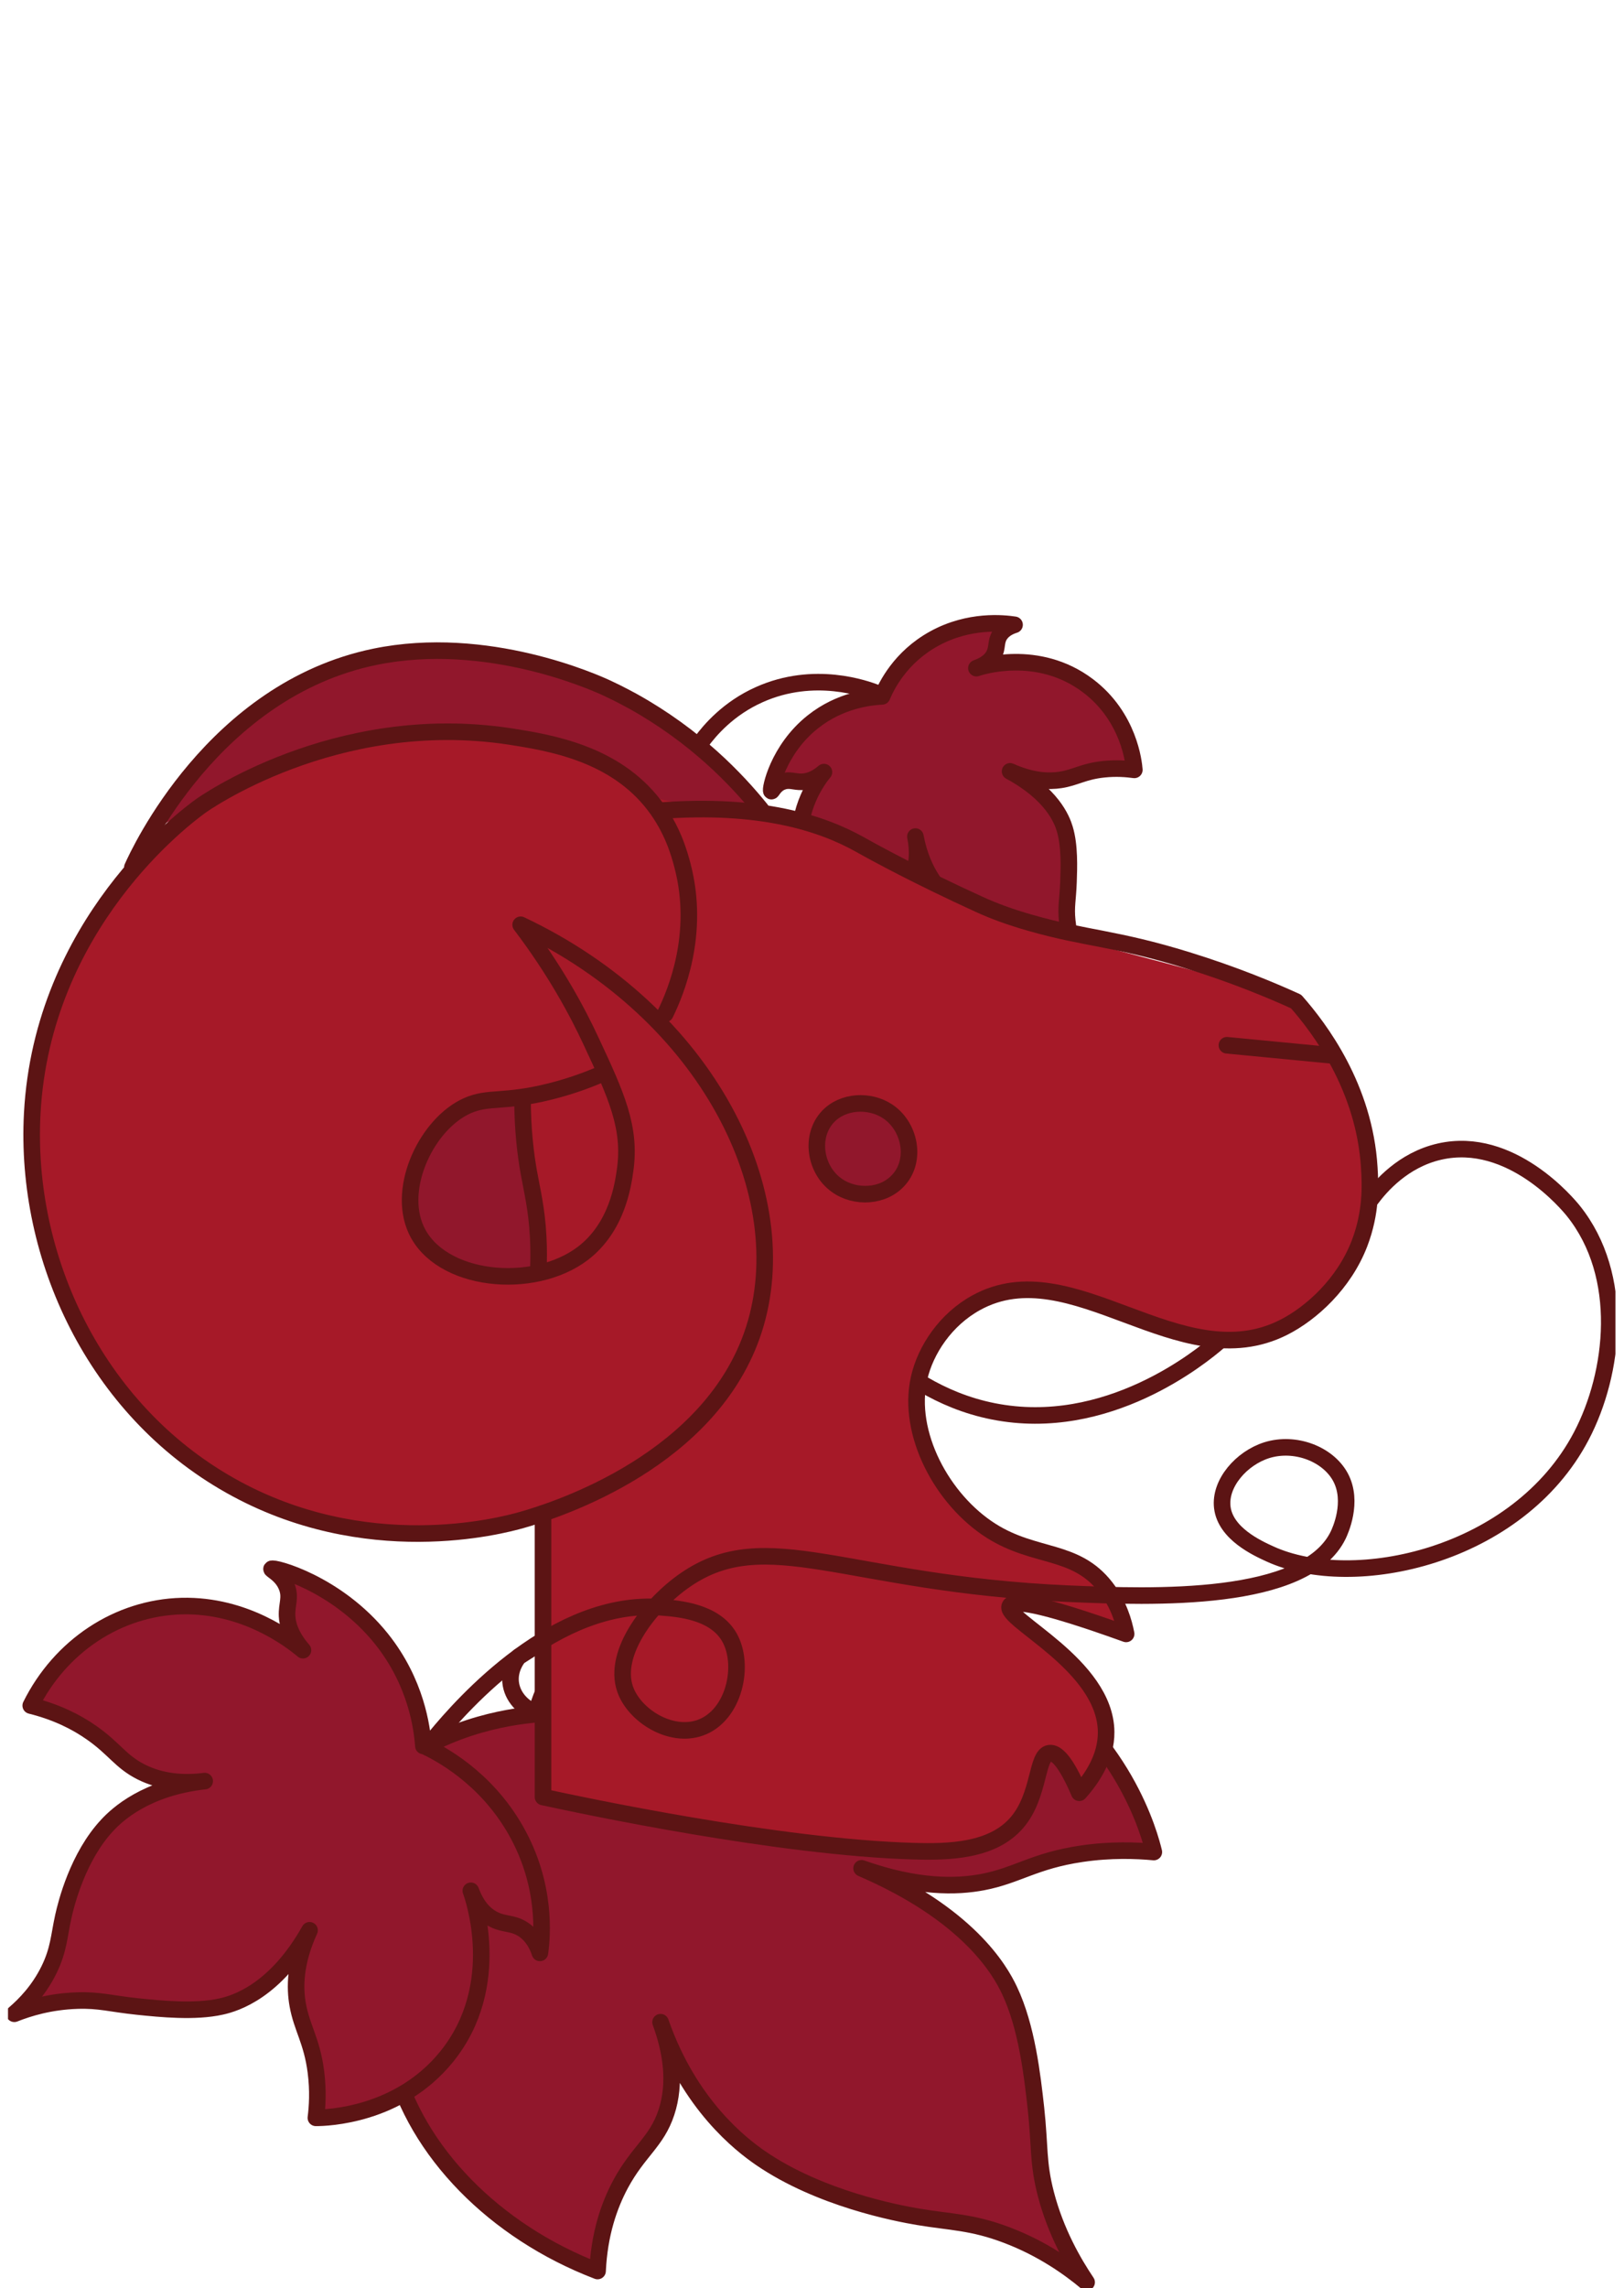 <svg width="98" height="138" viewBox="0 0 98 138" fill="none" xmlns="http://www.w3.org/2000/svg">
<g id="Calque_3" clip-path="url(#clip0_3172_220)">
<g id="Group">
<path id="Vector" d="M32.311 103.384C30.646 103.541 26.433 104.141 22.984 107.212C18.545 111.16 18.223 116.636 18.47 116.748C18.582 116.8 18.815 115.819 19.902 115.392C20.824 115.033 21.544 115.392 22.616 115.31C23.396 115.25 24.453 114.958 25.563 113.871C24.843 114.928 22.354 118.898 23.726 124.314C25.106 129.76 29.859 134.584 36.06 136.959C36.165 134.726 36.75 133.019 37.455 131.708C38.534 129.715 39.629 129.168 40.214 127.393C40.791 125.64 40.521 123.752 39.861 121.954C41.601 126.943 44.712 129.333 45.897 130.149C49.459 132.592 54.122 133.475 55.419 133.693C57.376 134.022 58.651 133.992 60.758 134.794C62.91 135.61 64.522 136.764 65.572 137.64C64.777 136.457 63.712 134.622 63.112 132.314C62.617 130.404 62.767 129.475 62.513 127.138C62.295 125.175 61.965 122.239 60.915 120.029C60.323 118.771 58.396 115.43 51.993 112.673C55.359 113.864 57.729 113.804 59.303 113.504C61.388 113.107 62.415 112.216 65.264 111.796C67.034 111.534 68.578 111.594 69.628 111.692C69.41 110.785 67.844 104.627 61.328 100.695C53.44 95.93 45.62 98.844 45.14 99.032C46.58 98.47 47.134 97.736 47.367 97.144C47.764 96.148 47.314 95.383 47.824 94.425C48.252 93.623 49.069 93.219 49.706 92.994C48.139 92.844 43.168 92.544 38.572 95.339C34.073 98.065 32.701 102.058 32.319 103.384H32.311Z" fill="#91172C" stroke="#5C1414" stroke-linecap="round" stroke-linejoin="round"/>
<path id="Vector_2" d="M25.548 105.294C25.473 104.215 25.121 101.466 23.021 98.837C20.322 95.466 16.476 94.477 16.386 94.619C16.348 94.679 17.038 94.971 17.315 95.721C17.555 96.357 17.293 96.762 17.323 97.451C17.345 97.953 17.54 98.665 18.283 99.519C17.555 98.912 14.803 96.769 10.972 96.859C7.111 96.957 3.632 99.279 1.855 102.859C3.422 103.249 4.614 103.856 5.521 104.493C6.908 105.459 7.268 106.23 8.513 106.86C9.735 107.474 11.07 107.579 12.352 107.414C8.813 107.804 7.073 109.429 6.481 110.066C4.696 111.969 3.992 114.8 3.819 115.587C3.557 116.778 3.549 117.587 2.949 118.808C2.335 120.051 1.495 120.905 0.865 121.445C1.712 121.108 3.017 120.703 4.659 120.651C6.009 120.606 6.661 120.838 8.31 121.01C9.697 121.153 11.767 121.362 13.341 121.01C14.234 120.816 16.625 120.066 18.68 116.411C17.78 118.373 17.78 119.879 17.968 120.92C18.215 122.299 18.822 123.078 19.062 124.943C19.212 126.104 19.145 127.071 19.062 127.722C19.707 127.722 24.063 127.602 26.95 124.037C30.444 119.722 28.532 114.351 28.412 114.029C28.78 115.025 29.289 115.474 29.702 115.707C30.399 116.104 30.947 115.924 31.606 116.381C32.161 116.763 32.438 117.34 32.581 117.774C32.716 116.8 33.008 113.699 31.126 110.388C29.289 107.152 26.5 105.714 25.57 105.279L25.548 105.294Z" fill="#91172C" stroke="#5C1414" stroke-linecap="round" stroke-linejoin="round"/>
<path id="Vector_3" d="M53.23 41.995C52.518 42.032 50.703 42.219 49.054 43.531C46.932 45.209 46.445 47.658 46.55 47.711C46.594 47.733 46.752 47.298 47.239 47.134C47.652 46.991 47.937 47.164 48.386 47.149C48.724 47.141 49.181 47.029 49.721 46.564C49.346 47.021 48.049 48.752 48.282 51.201C48.522 53.666 50.216 55.921 52.683 57.097C52.87 56.1 53.223 55.344 53.605 54.775C54.19 53.906 54.685 53.681 55.045 52.894C55.397 52.123 55.404 51.269 55.24 50.452C55.66 52.715 56.814 53.846 57.272 54.235C58.621 55.396 60.533 55.883 61.065 56.011C61.868 56.198 62.408 56.205 63.247 56.602C64.102 57.014 64.709 57.554 65.099 57.966C64.837 57.419 64.507 56.58 64.402 55.531C64.312 54.67 64.439 54.258 64.477 53.201C64.507 52.317 64.559 50.999 64.252 49.988C64.08 49.411 63.48 47.883 60.953 46.519C62.295 47.119 63.3 47.141 63.982 47.036C64.889 46.901 65.377 46.519 66.606 46.392C67.371 46.31 68.016 46.37 68.451 46.429C68.421 46.017 68.143 43.231 65.647 41.351C62.617 39.066 59.139 40.219 58.921 40.294C59.566 40.07 59.843 39.755 59.978 39.493C60.211 39.051 60.068 38.706 60.338 38.287C60.571 37.935 60.938 37.77 61.223 37.68C60.571 37.583 58.494 37.35 56.379 38.511C54.31 39.643 53.478 41.403 53.23 41.995Z" fill="#91172C" stroke="#5C1414" stroke-linecap="round" stroke-linejoin="round"/>
</g>
<path id="Vector_4" d="M54.04 111.324C56.192 111.527 59.723 111.804 61.523 109.721C62.88 108.148 62.857 105.676 63.577 105.699C63.577 105.699 63.847 105.699 65.054 108.081H65.062C65.069 108.081 66.696 106.373 66.516 103.976C66.389 102.245 65.384 101.069 64.169 99.638C62.947 98.2 61.695 97.264 60.825 96.694C63.285 97.383 65.737 98.073 68.196 98.769C67.843 97.676 67.184 96.162 65.841 94.904C63.465 92.672 61.395 93.511 58.876 91.593C56.949 90.132 55.045 87.271 55.412 84.042C55.697 81.54 57.339 78.836 59.776 77.982C61.05 77.532 61.883 77.817 67.364 79.315C73.317 80.941 74.322 81.143 75.686 80.821C78.94 80.057 80.792 77.12 81.1 76.611C84.016 71.802 82.464 64.123 78.183 60.602C77.268 59.853 76.893 59.831 63.352 56.235C61.928 55.853 59.933 55.314 57.526 54.108C55.374 53.022 54.73 52.332 52.945 51.359C51.348 50.497 48.949 49.471 45.597 48.961C44.518 47.351 41.586 43.433 36.142 41.163C31.614 39.276 27.572 39.463 25.63 39.688C17.023 40.886 13.694 43.553 12.307 45.898C11.767 46.812 10.47 49.463 7.868 52.849C6.721 54.333 6.466 54.482 5.799 55.366C2.537 59.651 2.102 64.693 1.952 66.46C1.48 72.011 3.069 76.304 3.879 78.147C4.599 79.802 7.321 85.787 13.941 89.383C17.818 91.488 21.364 91.87 23.119 92.042C27.34 92.454 30.782 91.758 32.888 91.159C32.821 96.979 32.753 102.8 32.693 108.62C36.187 109.167 44.93 110.493 54.055 111.339L54.04 111.324Z" fill="#A61928"/>
<path id="Vector_5" d="M31.381 66.258C31.546 66.438 31.494 66.715 31.471 66.918C31.284 68.333 31.779 68.648 32.349 71.554C32.896 74.341 33.166 75.734 32.521 76.416C31.831 77.15 30.579 77.015 29.702 76.925C29.125 76.866 27.28 76.663 26.05 75.053C24.903 73.562 25.076 71.884 25.128 71.45C25.316 69.832 26.223 68.798 26.65 68.326C28.232 66.573 30.826 65.629 31.381 66.258Z" fill="#91172C"/>
<path id="Vector_6" d="M46.879 49.681C46.377 48.999 45.657 48.085 44.705 47.089C43.588 45.928 40.191 42.467 34.748 40.646C32.963 40.047 26.83 38.099 20.015 40.646C12.884 43.313 8.925 49.486 9.3 49.928C9.525 50.197 11.354 48.437 15.411 46.752C18.935 45.283 21.904 44.811 23.029 44.662C25.713 44.295 29.799 43.733 34.388 45.493C36.397 46.265 37.912 47.254 38.917 48.003C41.571 48.565 44.225 49.119 46.887 49.681H46.879Z" fill="#91172C"/>
<path id="Vector_7" d="M52.435 66.925C51.048 66.708 49.384 67.562 49.211 68.828C49.024 70.184 50.636 71.614 52.21 71.532C53.44 71.472 54.827 70.476 54.805 69.172C54.782 67.936 53.5 67.09 52.443 66.925H52.435Z" fill="#91172C"/>
<g id="Group_2">
<path id="Vector_8" d="M39.801 48.894C45.905 48.43 49.601 49.651 51.88 50.924C52.938 51.516 55.404 52.857 59.078 54.535C59.926 54.924 60.923 55.299 62.19 55.658C65.572 56.625 67.281 56.557 71.645 57.906C74.479 58.782 76.736 59.726 78.213 60.4C79.645 62.026 82.337 65.592 82.629 70.416C82.697 71.495 82.757 73.12 82.037 74.993C81.1 77.427 79.128 79.203 77.478 80.042C71.202 83.233 64.709 75.367 58.906 78.566C57.069 79.577 55.854 81.398 55.464 83.106C54.7 86.447 56.867 90.462 59.821 92.327C62.482 94.005 64.897 93.376 66.726 95.728C67.513 96.747 67.821 97.833 67.956 98.537C62.527 96.582 61.11 96.492 60.938 96.852C60.533 97.668 66.711 100.388 66.749 104.448C66.764 106.021 65.849 107.309 65.129 108.118C64.312 106.208 63.742 105.676 63.337 105.729C62.52 105.834 62.775 108.268 61.373 109.909C59.903 111.632 57.271 111.706 55.105 111.639C46.947 111.399 35.183 108.897 32.768 108.373C32.768 102.672 32.768 96.972 32.768 91.271" stroke="#5C1414" stroke-linecap="round" stroke-linejoin="round"/>
<path id="Vector_9" d="M40.146 61.142C40.769 59.868 42.268 56.348 41.188 52.213C41.001 51.501 40.596 50.01 39.471 48.549C37.087 45.441 33.233 44.796 30.766 44.414C20.187 42.796 12.119 48.602 12.119 48.602C11.152 49.299 2.559 55.703 1.945 67.15C1.48 75.832 5.738 84.986 13.874 89.578C22.054 94.2 30.264 92.013 31.479 91.668C33.706 91.039 42.958 88.042 45.492 80.184C48.117 72.041 42.733 61.119 31.419 55.771C33.511 58.528 34.853 61.029 35.685 62.827C37.192 66.056 38.084 68.004 37.724 70.558C37.597 71.45 37.245 74.011 35.168 75.592C32.176 77.862 26.538 77.308 25.105 74.146C23.936 71.562 25.803 67.749 28.195 66.685C29.484 66.109 30.384 66.528 33.196 65.824C34.643 65.464 35.79 65 36.51 64.678" stroke="#5C1414" stroke-linecap="round" stroke-linejoin="round"/>
<path id="Vector_10" d="M32.491 76.469C32.506 76.034 32.521 75.375 32.476 74.573C32.386 72.888 32.108 71.802 31.913 70.708C31.726 69.667 31.531 68.146 31.531 66.228" stroke="#5C1414" stroke-linecap="round" stroke-linejoin="round"/>
<path id="Vector_11" d="M45.927 48.827C44.428 46.969 41.953 44.385 38.197 42.294C38.099 42.242 37.395 41.852 36.652 41.508C35.932 41.171 29.379 38.212 22.609 39.613C12.892 41.62 8.378 51.434 7.988 52.31" stroke="#5C1414" stroke-linecap="round" stroke-linejoin="round"/>
<path id="Vector_12" d="M74.037 63.037C76.114 63.239 78.19 63.434 80.267 63.636" stroke="#5C1414" stroke-linecap="round" stroke-linejoin="round"/>
<path id="Vector_13" d="M49.953 67.352C48.866 68.521 49.174 70.536 50.478 71.472C51.603 72.289 53.343 72.199 54.265 71.12C55.322 69.891 54.88 67.891 53.56 67.022C52.488 66.311 50.868 66.371 49.953 67.352Z" stroke="#5C1414" stroke-linecap="round" stroke-linejoin="round"/>
</g>
<g id="Group_3">
<path id="Vector_14" d="M26.26 104.777C27.97 102.702 33.526 96.432 39.914 96.934C40.956 97.016 43.1 97.181 44 98.717C44.982 100.395 44.315 103.474 42.246 104.2C40.446 104.83 38.272 103.444 37.724 101.871C36.952 99.661 39.254 96.732 41.353 95.286C46.265 91.9 51.041 95.518 64.432 96.11C69.591 96.335 78.783 96.657 80.755 92.574C80.86 92.357 81.692 90.574 80.89 89.084C80.132 87.683 78.153 86.926 76.444 87.458C74.921 87.937 73.587 89.451 73.759 90.904C73.947 92.484 75.859 93.361 76.631 93.713C81.662 96.02 91.612 93.885 95.428 86.596C97.415 82.806 98.09 76.948 94.941 73.023C94.633 72.641 91.184 68.468 86.873 69.449C84.661 69.951 83.297 71.562 82.749 72.296" stroke="#5C1414" stroke-linecap="round" stroke-linejoin="round"/>
<path id="Vector_15" d="M73.549 80.903C72.492 81.81 66.816 86.484 59.933 85.113C58.276 84.784 56.882 84.169 55.749 83.51" stroke="#5C1414" stroke-linecap="round" stroke-linejoin="round"/>
<path id="Vector_16" d="M32.536 103.354C31.569 103.077 30.887 102.305 30.811 101.429C30.744 100.642 31.179 100.058 31.306 99.908L32.828 98.949" stroke="#5C1414" stroke-linecap="round" stroke-linejoin="round"/>
<path id="Vector_17" d="M42.306 44.759C42.838 44.032 43.955 42.721 45.822 41.89C49.136 40.407 52.248 41.538 52.915 41.8" stroke="#5C1414" stroke-linecap="round" stroke-linejoin="round"/>
</g>
</g>
<defs>
<clipPath id="clip0_3172_220">
<rect width="97" height="138" fill="white" transform="translate(0.483)"/>
</clipPath>
</defs>
</svg>
